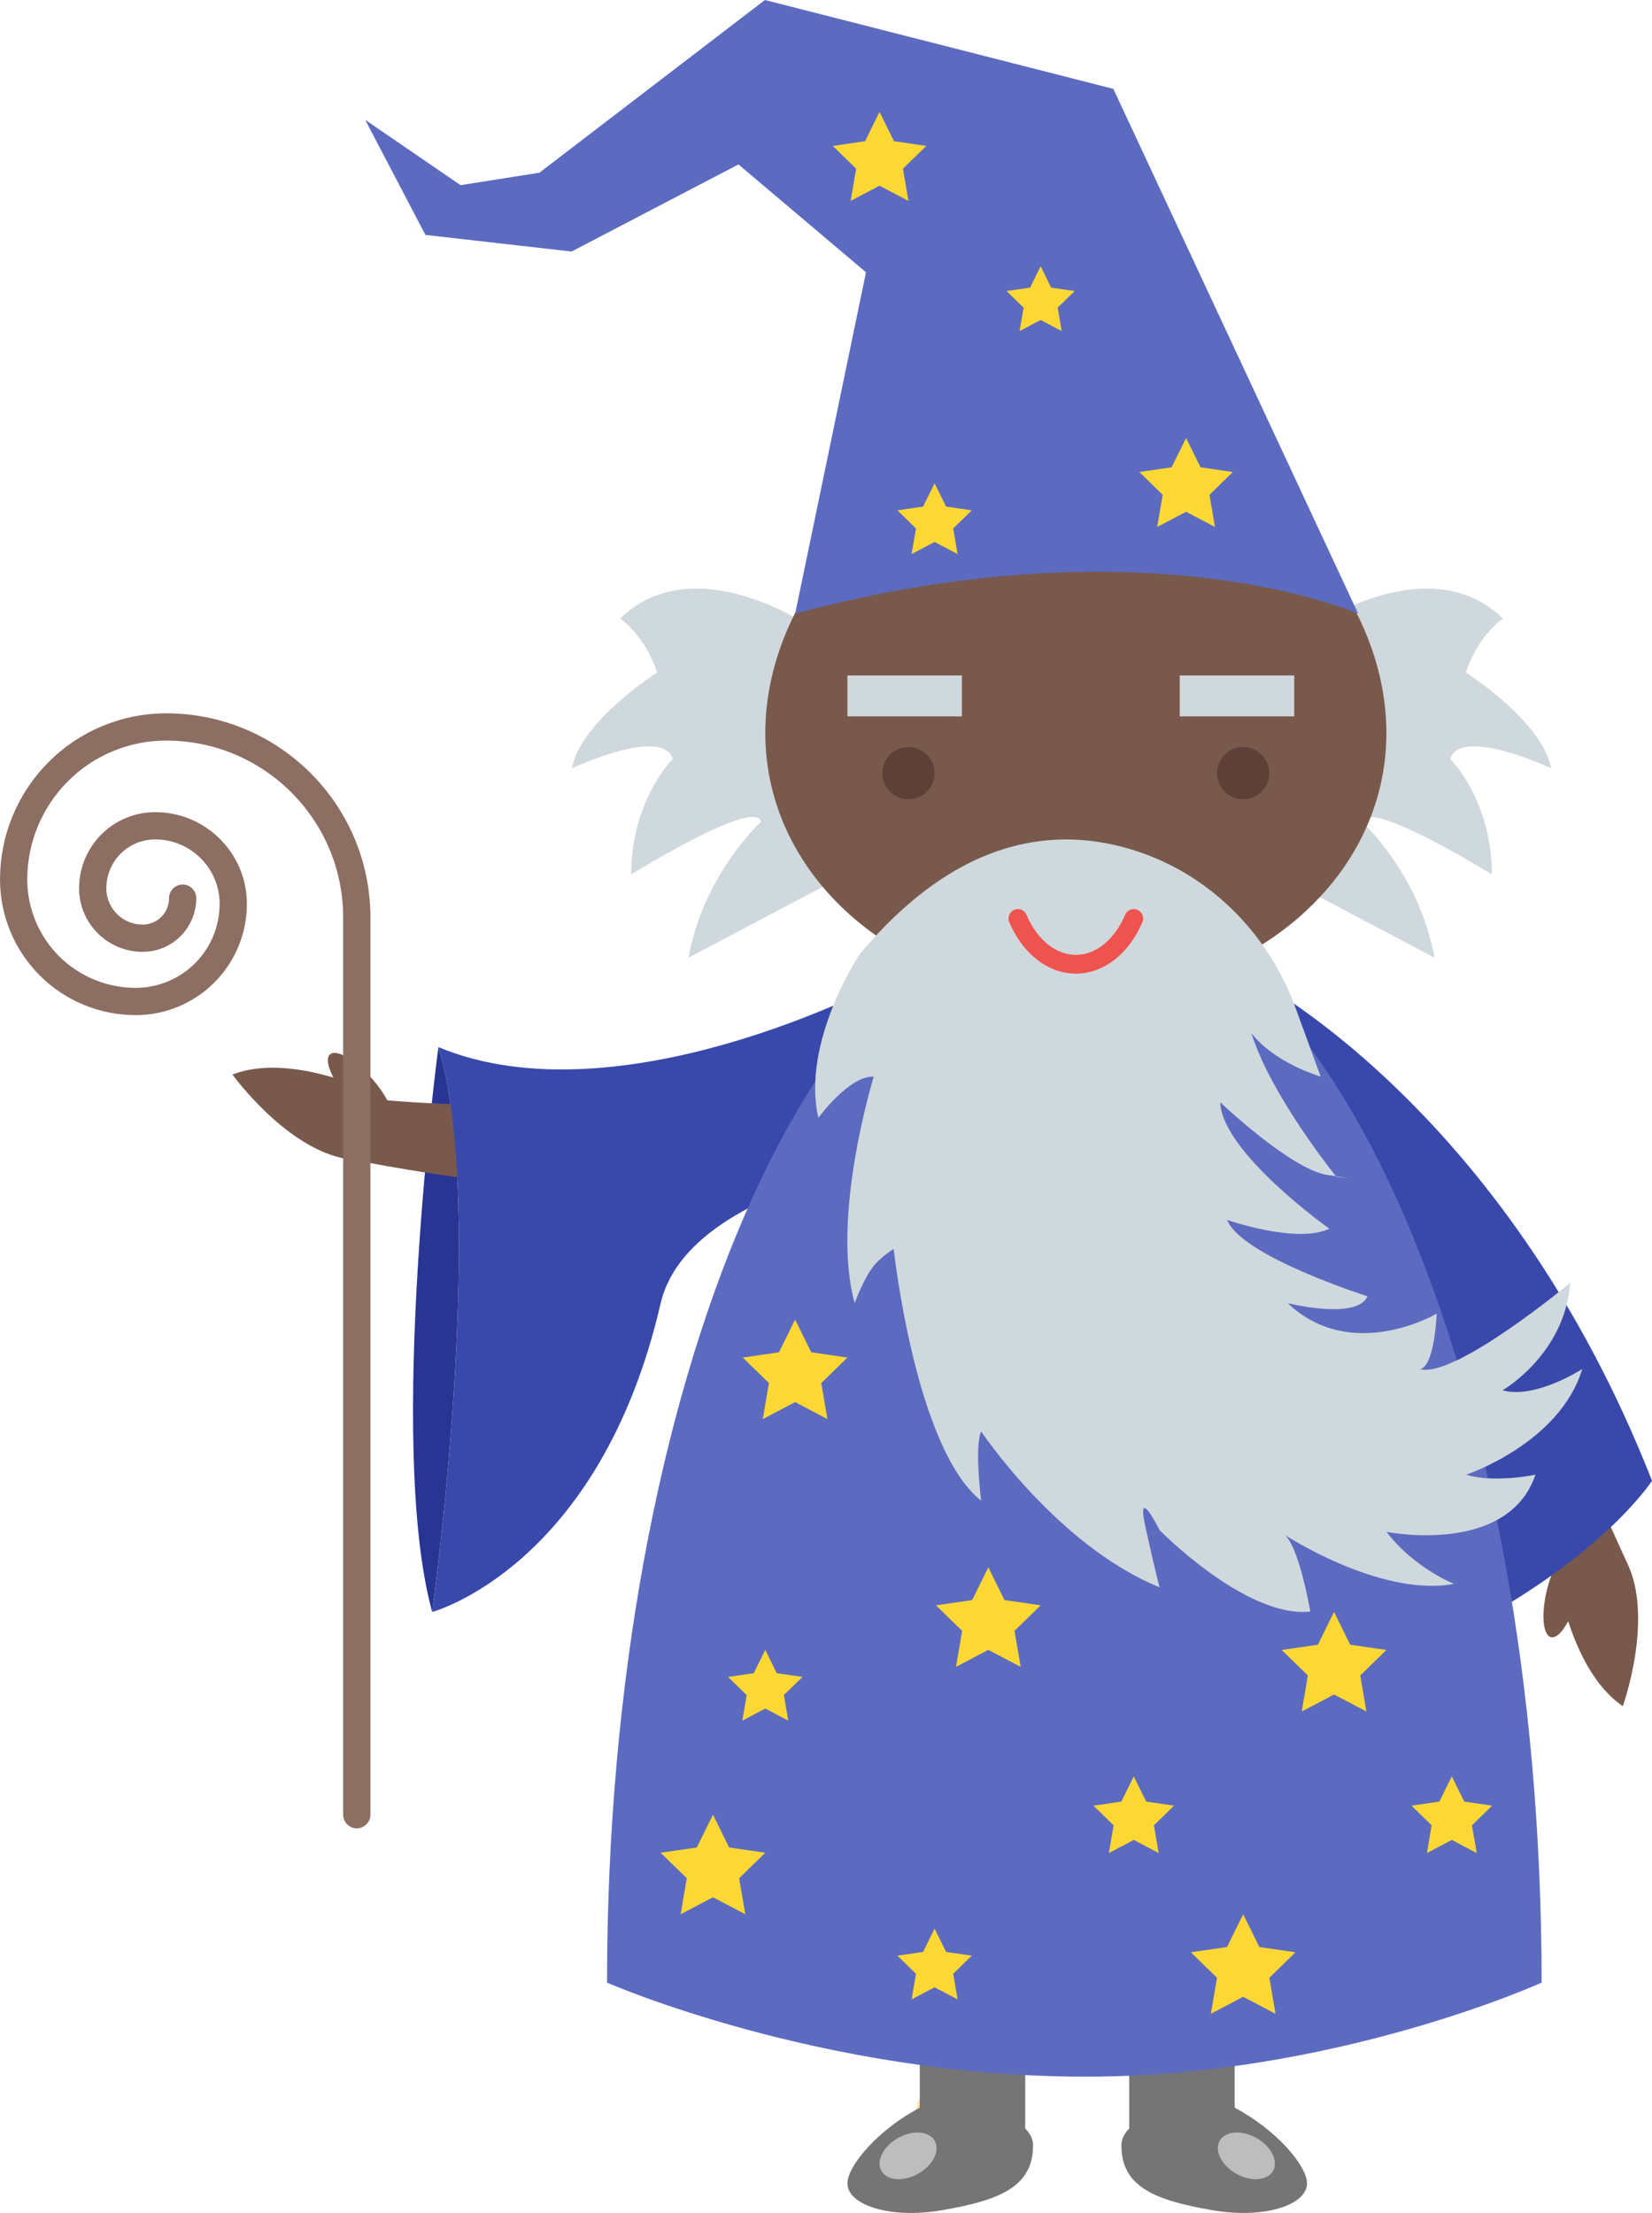 <svg version="1.1" xmlns="http://www.w3.org/2000/svg" xmlns:xlink="http://www.w3.org/1999/xlink" width="89.513" height="119.873" viewBox="0,0,89.513,119.873"><g transform="translate(-190.388,-120)"><g data-paper-data="{&quot;isPaintingLayer&quot;:true}" fill-rule="evenodd" stroke-miterlimit="10" stroke-dasharray="" stroke-dashoffset="0" style="mix-blend-mode: normal"><path d="M278.557,204.67c1.461,3.017 -0.237,7.751 -0.237,7.751c-1.53,-1.038 -2.444,-3.005 -2.962,-4.603c-0.306,0.586 -0.654,0.935 -0.93,0.865c-0.451,-0.115 -0.543,-1.29 -0.204,-2.623c0.13,-0.516 0.306,-0.976 0.498,-1.345c-3.558,-6.25 -7.226,-10.407 -10.3,-13.528l0.82,-7.114c7.805,7.19 12.342,18.587 13.315,20.596" data-paper-data="{&quot;origPos&quot;:null}" fill="#79594c" stroke="none" stroke-width="1" stroke-linecap="butt" stroke-linejoin="miter"/><path d="M257.922,172.779c0,0 13.922,6.893 21.98,27.433c0,0 -2.716,4.252 -10.848,8.374c-8.132,4.124 0,-0.99 0,-0.99c0,0 -13.22,-19.843 -11.132,-34.817" fill="#3949ab" stroke="none" stroke-width="1" stroke-linecap="butt" stroke-linejoin="miter"/><path d="M214.142,176.72c2.686,8.782 -0.336,30.598 -0.336,30.598c-2.518,-9.135 0.336,-30.598 0.336,-30.598" fill="#283593" stroke="none" stroke-width="1" stroke-linecap="butt" stroke-linejoin="miter"/><path d="M209.242,182.79c-3.315,-0.503 -6.257,-4.583 -6.257,-4.583c1.722,-0.673 3.861,-0.313 5.472,0.165c-0.31,-0.584 -0.4,-1.068 -0.186,-1.256c0.35,-0.307 1.37,0.282 2.278,1.316c0.35,0.399 0.631,0.805 0.827,1.172c7.166,0.605 12.67,-0.065 16.984,-0.83l5.401,4.702c-10.346,2.363 -22.311,-0.35 -24.519,-0.685" data-paper-data="{&quot;origPos&quot;:null}" fill="#79594c" stroke="none" stroke-width="1" stroke-linecap="butt" stroke-linejoin="miter"/><path d="M214.142,176.72c9.756,4.068 23.904,-3.41 23.904,-3.41l6.822,8.596c0,0 -16.948,1.204 -18.683,8.696c-3.312,14.298 -12.379,16.716 -12.379,16.716c0,0 3.022,-21.816 0.336,-30.598" fill="#3949ab" stroke="none" stroke-width="1" stroke-linecap="butt" stroke-linejoin="miter"/><path d="M257.046,216.785l-0.205,16.009c0,0 1.967,4.563 -0.447,6.01c0,0 -4.012,-3.66 -4.128,-5.21l-1.263,-16.81h6.043z" fill="#ffe094" stroke="none" stroke-width="1" stroke-linecap="butt" stroke-linejoin="miter"/><path d="M251.575,235.299v-7.504h5.713v6.378c2.226,1.166 3.92,3.134 3.92,4.1c0,1.148 -2.253,1.941 -5.112,1.454c-3.213,-0.547 -4.946,-1.308 -4.946,-3.523c0,-0.318 0.151,-0.626 0.425,-0.905" fill="#757575" stroke="none" stroke-width="1" stroke-linecap="butt" stroke-linejoin="miter"/><path d="M257.377,237.749c-0.799,-0.449 -1.203,-1.247 -0.901,-1.782c0.3,-0.535 1.192,-0.604 1.99,-0.155c0.799,0.449 1.203,1.247 0.903,1.782c-0.302,0.535 -1.192,0.605 -1.992,0.155" fill="#bdbdbd" stroke="none" stroke-width="1" stroke-linecap="butt" stroke-linejoin="miter"/><path d="M240.318,216.784h6.043l-1.264,16.81c-0.116,1.55 -4.128,5.21 -4.128,5.21c-2.413,-1.447 -0.446,-6.01 -0.446,-6.01l-0.205,-16.009z" fill="#ffe094" stroke="none" stroke-width="1" stroke-linecap="butt" stroke-linejoin="miter"/><path d="M245.938,235.299c0.275,0.279 0.426,0.587 0.426,0.905c0,2.215 -1.734,2.976 -4.946,3.523c-2.859,0.487 -5.112,-0.306 -5.112,-1.454c0,-0.966 1.693,-2.934 3.92,-4.1v-6.378h5.712v7.504" fill="#757575" stroke="none" stroke-width="1" stroke-linecap="butt" stroke-linejoin="miter"/><path d="M240.137,237.749c-0.8,0.45 -1.69,0.38 -1.992,-0.155c-0.3,-0.535 0.104,-1.333 0.902,-1.782c0.8,-0.449 1.69,-0.38 1.991,0.155c0.301,0.535 -0.103,1.333 -0.901,1.782" fill="#bdbdbd" stroke="none" stroke-width="1" stroke-linecap="butt" stroke-linejoin="miter"/><path d="M262.103,153.608c0,0 5.935,-3.81 9.717,-0.101c0,0 -1.366,0.925 -2,2.925c0,0 4.128,2.62 4.618,5.187c0,0 -4.941,-2.31 -5.47,-0.498c0,0 2.24,2.172 2.257,6.247c0,0 -6.727,-4.18 -7.044,-2.857c0,0 3.138,2.863 3.933,7.366l-10.483,-5.537l-8.358,-1.744l2.492,-11.935zM233.708,153.608c0,0 -5.935,-3.81 -9.717,-0.101c0,0 1.366,0.925 2,2.925c0,0 -4.128,2.62 -4.617,5.187c0,0 4.94,-2.31 5.47,-0.498c0,0 -2.24,2.172 -2.258,6.247c0,0 6.728,-4.18 7.044,-2.857c0,0 -3.137,2.863 -3.933,7.366l10.483,-5.537l8.358,-1.744l-2.491,-11.935z" fill="#cfd8dc" stroke="none" stroke-width="1" stroke-linecap="butt" stroke-linejoin="miter"/><path d="M223.28,227.397c0,-32.392 11.336,-58.65 25.32,-58.65c13.984,0 25.32,26.258 25.32,58.65c0,0 -11.21,5.094 -24.699,5.094c-14.333,0 -25.941,-5.094 -25.941,-5.094" fill="#5c6bc0" stroke="none" stroke-width="1" stroke-linecap="butt" stroke-linejoin="miter"/><path d="M200.286,168.653c0.001,0.574 -0.226,1.126 -0.632,1.533c-0.405,0.407 -0.956,0.636 -1.53,0.637c-1.495,0.003 -2.709,-1.206 -2.712,-2.701c-0.002,-0.897 0.353,-1.759 0.986,-2.395c0.633,-0.636 1.493,-0.994 2.391,-0.995c2.335,-0.004 4.232,1.885 4.238,4.22c0.003,1.402 -0.551,2.748 -1.541,3.742c-0.99,0.994 -2.334,1.553 -3.736,1.556c-1.753,0.004 -3.436,-0.689 -4.678,-1.926c-1.242,-1.237 -1.942,-2.917 -1.945,-4.67c-0.004,-2.191 0.863,-4.294 2.409,-5.846c1.546,-1.552 3.646,-2.426 5.837,-2.43c5.704,-0.011 10.337,4.602 10.348,10.305v48.617" data-paper-data="{&quot;origPos&quot;:null}" fill="none" stroke="#8d6e63" stroke-width="1.477" stroke-linecap="round" stroke-linejoin="round"/><path d="M231.855,159.706c0,-8.036 7.533,-15.978 16.826,-15.978c9.294,0 16.828,7.942 16.828,15.978c0,8.035 -7.534,14.263 -16.828,14.263c-9.293,0 -16.826,-6.228 -16.826,-14.263" data-paper-data="{&quot;origPos&quot;:null}" fill="#79594c" stroke="none" stroke-width="1" stroke-linecap="butt" stroke-linejoin="miter"/><path d="M256.335,161.88c0,-0.781 0.634,-1.415 1.415,-1.415c0.781,0 1.415,0.634 1.415,1.415c0,0.781 -0.634,1.415 -1.415,1.415c-0.781,0 -1.415,-0.634 -1.415,-1.415M241.029,161.88c0,-0.781 -0.634,-1.415 -1.415,-1.415c-0.781,0 -1.415,0.634 -1.415,1.415c0,0.781 0.634,1.415 1.415,1.415c0.781,0 1.415,-0.634 1.415,-1.415" fill="#5d4037" stroke="none" stroke-width="1" stroke-linecap="butt" stroke-linejoin="miter"/><path d="M263.98,153.24c0,0 -11.476,-5.104 -30.505,0l3.837,-18.491l-6.91,-5.842l-9.044,4.718l-7.918,-0.899l-3.264,-6.234l5.169,3.538l4.27,-0.674l12.22,-9.356l18.879,4.814l13.265,28.425z" fill="#5c6bc0" stroke="none" stroke-width="1" stroke-linecap="butt" stroke-linejoin="miter"/><path d="M236.982,171.673c5.632,-6.738 11.193,-6.935 15.346,-5.448c3.858,1.382 6.84,4.502 8.249,8.349l1.372,3.747c-2.816,-0.918 -3.755,-2.368 -3.755,-2.368c1.033,3.379 4.6,7.789 4.6,7.789c0,0 1.501,0.188 -0.469,-0.094c-1.972,-0.28 -5.82,-3.94 -5.82,-3.94c0.093,2.72 5.913,6.85 5.913,6.85c-1.783,0.845 -5.538,-0.478 -5.538,-0.478c0.751,1.962 7.603,4.138 7.603,4.138c-0.563,1.313 -4.318,0.375 -4.318,0.375c3.473,3.285 8.072,0.563 8.072,0.563c-0.188,3.191 -0.938,3.003 -0.938,3.003c1.877,0.563 8.165,-4.663 8.165,-4.663c-0.281,3.875 -3.66,5.815 -3.66,5.815c1.783,0.495 4.317,-1.152 4.317,-1.152c-1.219,4.035 -6.288,5.724 -6.288,5.724c1.502,0.47 3.754,0 3.754,0c-1.501,4.411 -8.071,3.097 -8.071,3.097c1.501,1.971 3.66,2.816 3.66,2.816c-4.036,0.75 -9.292,-2.722 -9.292,-2.722c0.845,0.376 1.502,4.223 1.502,4.223c-3.473,0.376 -8.166,-4.41 -8.166,-4.41c0,0 -1.314,-2.628 -0.75,-0.094c0.562,2.533 0.75,3.19 0.75,3.19c-5.538,-2.252 -9.668,-8.445 -9.668,-8.445c-0.375,0.844 0,3.753 0,3.753c-3.567,-2.815 -4.74,-13.631 -4.74,-13.631c0,0 -0.48,0.271 -0.938,0.751c-0.657,0.688 -1.174,2.182 -1.174,2.182c-1.313,-4.692 1.033,-12.272 1.033,-12.272c-1.314,-0.073 -3.004,2.231 -3.004,2.231c-0.938,-4.129 2.253,-8.879 2.253,-8.879" fill="#cfd8dc" stroke="none" stroke-width="1" stroke-linecap="butt" stroke-linejoin="miter"/><path d="M251.82,169.754c-0.627,1.48 -1.796,2.477 -3.138,2.477c-1.343,0 -2.512,-0.998 -3.14,-2.477" fill="none" stroke="#ef5350" stroke-width="1.016" stroke-linecap="round" stroke-linejoin="round"/><path d="M242.508,157.698h-6.203M260.515,157.698h-6.202" fill="none" stroke="#cfd8dc" stroke-width="2.215" stroke-linecap="butt" stroke-linejoin="miter"/><path d="M255.439,145.313l1.75,0.255l-1.266,1.234l0.298,1.744l-1.565,-0.823l-1.566,0.823l0.299,-1.744l-1.266,-1.234l1.75,-0.255l0.783,-1.585zM247.345,135.579l1.277,0.185l-0.924,0.9l0.218,1.27l-1.141,-0.6l-1.142,0.6l0.218,-1.27l-0.923,-0.9l1.276,-0.185l0.571,-1.157zM241.651,147.441l1.392,0.203l-1.007,0.982l0.238,1.386l-1.245,-0.655l-1.246,0.655l0.238,-1.386l-1.007,-0.982l1.392,-0.203l0.623,-1.261zM238.829,127.649l1.75,0.255l-1.266,1.235l0.299,1.743l-1.566,-0.823l-1.566,0.823l0.299,-1.743l-1.266,-1.235l1.75,-0.255l0.783,-1.585zM234.346,193.254l1.96,0.284l-1.418,1.382l0.334,1.95l-1.752,-0.92l-1.752,0.92l0.335,-1.95l-1.418,-1.382l1.96,-0.284l0.875,-1.774zM244.815,206.675l1.96,0.284l-1.417,1.382l0.334,1.95l-1.752,-0.921l-1.752,0.921l0.334,-1.95l-1.418,-1.382l1.96,-0.284l0.876,-1.775zM232.477,210.635l1.393,0.203l-1.008,0.982l0.238,1.386l-1.245,-0.655l-1.245,0.655l0.237,-1.386l-1.007,-0.982l1.392,-0.203l0.623,-1.261zM229.895,220.076l1.96,0.285l-1.418,1.381l0.335,1.95l-1.752,-0.92l-1.752,0.921l0.334,-1.952l-1.418,-1.38l1.96,-0.285l0.876,-1.775zM241.651,225.734l1.392,0.202l-1.007,0.982l0.238,1.386l-1.245,-0.655l-1.246,0.655l0.238,-1.386l-1.007,-0.982l1.392,-0.203l0.623,-1.26zM258.625,225.468l1.96,0.284l-1.418,1.382l0.335,1.951l-1.752,-0.922l-1.752,0.921l0.334,-1.95l-1.417,-1.382l1.958,-0.284l0.877,-1.775zM252.495,217.592l1.508,0.219l-1.091,1.064l0.258,1.502l-1.349,-0.71l-1.349,0.71l0.258,-1.502l-1.092,-1.063l1.509,-0.22l0.673,-1.366zM263.549,209.093l1.96,0.284l-1.418,1.382l0.335,1.95l-1.752,-0.92l-1.752,0.92l0.334,-1.95l-1.418,-1.382l1.96,-0.284l0.876,-1.775zM269.728,217.592l1.508,0.219l-1.091,1.064l0.258,1.502l-1.349,-0.71l-1.349,0.71l0.257,-1.502l-1.091,-1.063l1.508,-0.22l0.675,-1.366z" fill="#fdd835" stroke="none" stroke-width="1" stroke-linecap="butt" stroke-linejoin="miter"/></g></g></svg>